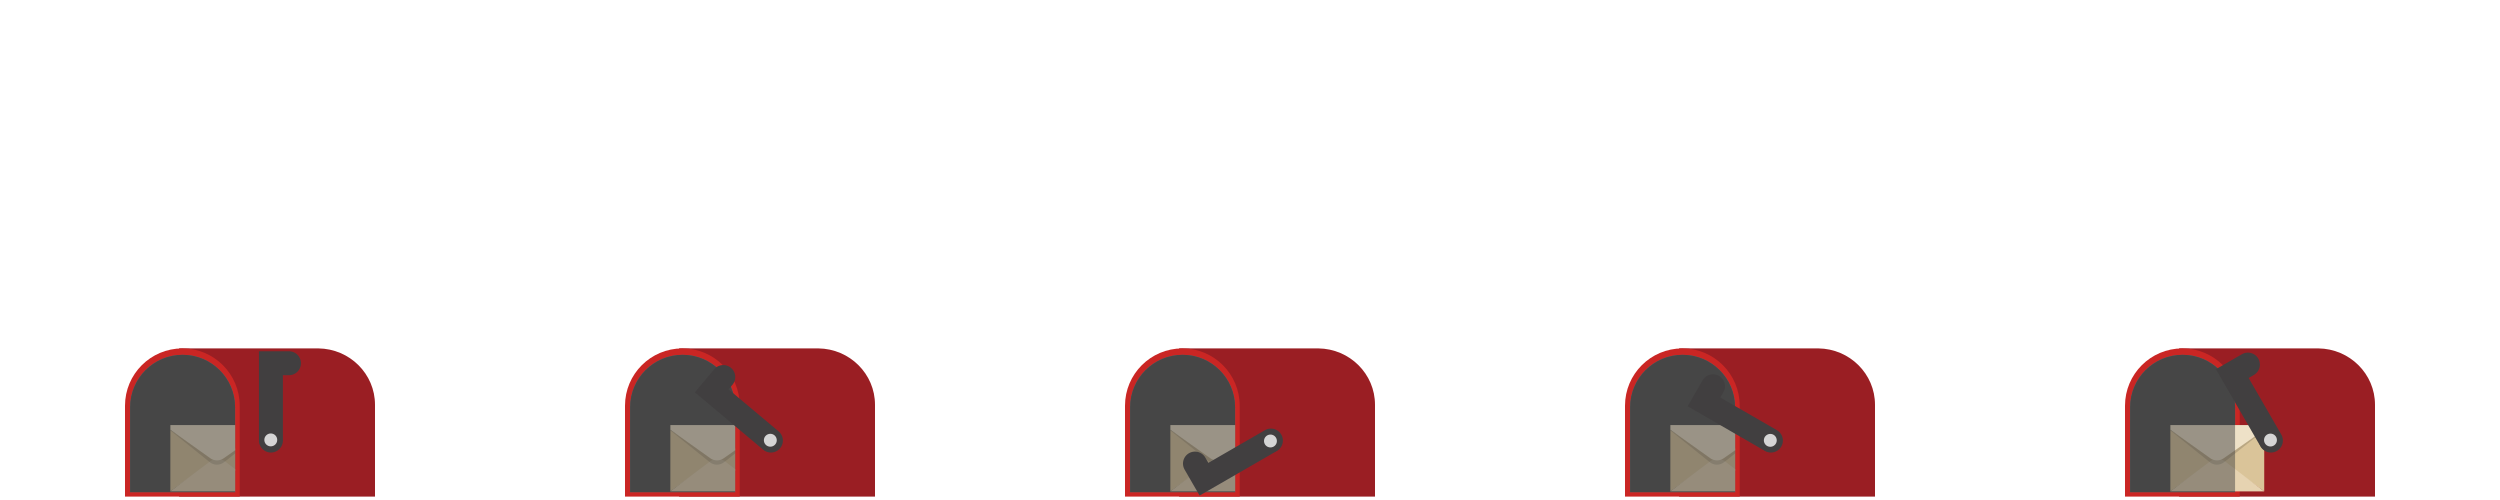 <?xml version="1.0" encoding="utf-8"?>
<!-- Generator: Adobe Illustrator 28.1.0, SVG Export Plug-In . SVG Version: 6.00 Build 0)  -->
<svg version="1.1" id="레이어_1" xmlns="http://www.w3.org/2000/svg" xmlns:xlink="http://www.w3.org/1999/xlink" x="0px"
	 y="0px" viewBox="0 0 1000 200" style="enable-background:new 0 0 1000 200;" xml:space="preserve">
<style type="text/css">
	.st0{fill-rule:evenodd;clip-rule:evenodd;fill:#9A1E23;}
	.st1{fill:#CA2624;}
	.st2{fill:#727272;}
	.st3{fill:#474747;}
	.st4{clip-path:url(#SVGID_00000027567208622561523460000017280237904136260992_);}
	.st5{fill:#DAC499;}
	.st6{fill:#E6D3B1;}
	.st7{fill:#040000;fill-opacity:0.15;}
	.st8{fill:#EEE1C7;}
	.st9{fill:#474747;fill-opacity:0.5;}
	.st10{fill:#413F40;}
	.st11{fill:none;stroke:#413F40;stroke-width:9.58;stroke-linecap:round;}
	.st12{fill:#D5D5D5;}
	.st13{clip-path:url(#SVGID_00000132778363951734663090000013481186255715649172_);}
	.st14{clip-path:url(#SVGID_00000182528418390927143870000013455303190835652746_);}
	.st15{clip-path:url(#SVGID_00000157283342148880714380000011874655241890678454_);}
</style>
<g>
	<path class="st0" d="M127.32,139.36H71.65v59.28h32.47H150v-36.73C150,149.54,139.87,139.5,127.32,139.36L127.32,139.36z"/>
	<path class="st1" d="M50,162.3c0-12.67,10.27-22.94,22.94-22.94s22.94,10.27,22.94,22.94v36.34H50V162.3z"/>
	<path class="st2" d="M52.05,162.92c0-11.59,9.4-20.99,20.99-20.99s20.99,9.4,20.99,20.99v33.94H52.05V162.92z"/>
	<g>
		<path class="st3" d="M52.05,162.92c0-11.59,9.4-20.99,20.99-20.99s20.99,9.4,20.99,20.99v33.94H52.05V162.92z"/>
	</g>
	<g>
		<defs>
			<rect id="SVGID_1_" x="63.7" y="161.48" width="30.33" height="35.08"/>
		</defs>
		<clipPath id="SVGID_00000142142433517721771600000014142275263480656827_">
			<use xlink:href="#SVGID_1_"  style="overflow:visible;"/>
		</clipPath>
		<g style="clip-path:url(#SVGID_00000142142433517721771600000014142275263480656827_);">
			<path class="st5" d="M105.69,171.88v24.65l-18.34-12.91L105.69,171.88z"/>
			<path class="st5" d="M68.14,171.88v24.65l18.34-12.91L68.14,171.88z"/>
			<path class="st6" d="M105.69,196.56H68.1l16.14-12.15c1.66-1.25,3.95-1.24,5.6,0.02L105.69,196.56z"/>
			<path class="st7" d="M83.87,184.84l-15.76-12.7v-2.11h37.59v2.11l-16.05,12.72C87.95,186.21,85.55,186.2,83.87,184.84z"/>
			<path class="st8" d="M84.12,183.3l-15.98-11.4v-1.87h37.59v1.87l-16.27,11.42C87.86,184.45,85.72,184.44,84.12,183.3z"/>
		</g>
	</g>
	<g>
		<path class="st9" d="M52.05,162.92c0-11.59,9.4-20.99,20.99-20.99s20.99,9.4,20.99,20.99v33.94H52.05V162.92z"/>
	</g>
	<circle class="st10" cx="108.31" cy="175.96" r="4.64"/>
	<path class="st11" d="M108.37,176.22v-30.93h7.22"/>
	<ellipse class="st12" cx="108.31" cy="175.96" rx="2.58" ry="2.58"/>
</g>
<g>
	<path class="st0" d="M327.32,139.36h-55.67v59.28h32.47H350v-36.73C350,149.54,339.87,139.5,327.32,139.36L327.32,139.36z"/>
	<path class="st1" d="M250,162.3c0-12.67,10.27-22.94,22.94-22.94s22.94,10.27,22.94,22.94v36.34H250V162.3z"/>
	<path class="st2" d="M252.05,162.92c0-11.59,9.4-20.99,20.99-20.99s20.99,9.4,20.99,20.99v33.94h-41.97L252.05,162.92
		L252.05,162.92z"/>
	<g>
		<path class="st3" d="M252.05,162.92c0-11.59,9.4-20.99,20.99-20.99s20.99,9.4,20.99,20.99v33.94h-41.97L252.05,162.92
			L252.05,162.92z"/>
	</g>
	<g>
		<defs>
			<rect id="SVGID_00000101820423336729860960000013651916695925521041_" x="263.7" y="161.78" width="30.33" height="35.08"/>
		</defs>
		<clipPath id="SVGID_00000093897490296158737860000016320253894234525092_">
			<use xlink:href="#SVGID_00000101820423336729860960000013651916695925521041_"  style="overflow:visible;"/>
		</clipPath>
		<g style="clip-path:url(#SVGID_00000093897490296158737860000016320253894234525092_);">
			<path class="st5" d="M305.69,171.88v24.65l-18.34-12.91L305.69,171.88z"/>
			<path class="st5" d="M268.14,171.88v24.65l18.34-12.91L268.14,171.88z"/>
			<path class="st6" d="M305.69,196.56H268.1l16.14-12.15c1.66-1.25,3.95-1.24,5.6,0.02L305.69,196.56z"/>
			<path class="st7" d="M283.87,184.84l-15.76-12.7v-2.11h37.59v2.11l-16.05,12.72C287.95,186.21,285.55,186.2,283.87,184.84z"/>
			<path class="st8" d="M284.12,183.3l-15.98-11.4v-1.87h37.59v1.87l-16.27,11.42C287.86,184.45,285.72,184.44,284.12,183.3z"/>
		</g>
	</g>
	<g>
		<path class="st9" d="M252.05,162.92c0-11.59,9.4-20.99,20.99-20.99s20.99,9.4,20.99,20.99v33.94h-41.97L252.05,162.92
			L252.05,162.92z"/>
	</g>
	<circle class="st10" cx="308.13" cy="176.1" r="4.64"/>
	<path class="st11" d="M308.37,176.22l-23.69-19.88l4.64-5.53"/>
	<ellipse class="st12" cx="308.13" cy="176.1" rx="2.58" ry="2.58"/>
</g>
<g>
	<path class="st0" d="M527.32,139.36h-55.67v59.28h32.47H550v-36.73C550,149.54,539.87,139.5,527.32,139.36L527.32,139.36z"/>
	<path class="st1" d="M450,162.3c0-12.67,10.27-22.94,22.94-22.94s22.94,10.27,22.94,22.94v36.34H450V162.3z"/>
	<path class="st2" d="M452.05,162.92c0-11.59,9.4-20.99,20.99-20.99s20.99,9.4,20.99,20.99v33.94h-41.97L452.05,162.92
		L452.05,162.92z"/>
	<g>
		<path class="st3" d="M452.05,162.92c0-11.59,9.4-20.99,20.99-20.99s20.99,9.4,20.99,20.99v33.94h-41.97L452.05,162.92
			L452.05,162.92z"/>
	</g>
	<g>
		<defs>
			<rect id="SVGID_00000112629171122545272280000011066412931686914704_" x="463.7" y="161.78" width="30.33" height="35.08"/>
		</defs>
		<clipPath id="SVGID_00000069386641645300658230000016584863494461301893_">
			<use xlink:href="#SVGID_00000112629171122545272280000011066412931686914704_"  style="overflow:visible;"/>
		</clipPath>
		<g style="clip-path:url(#SVGID_00000069386641645300658230000016584863494461301893_);">
			<path class="st5" d="M505.69,171.88v24.65l-18.34-12.91L505.69,171.88z"/>
			<path class="st5" d="M468.14,171.88v24.65l18.34-12.91L468.14,171.88z"/>
			<path class="st6" d="M505.69,196.56H468.1l16.14-12.15c1.66-1.25,3.95-1.24,5.6,0.02L505.69,196.56z"/>
			<path class="st7" d="M483.87,184.84l-15.76-12.7v-2.11h37.59v2.11l-16.05,12.72C487.95,186.21,485.55,186.2,483.87,184.84z"/>
			<path class="st8" d="M484.12,183.3l-15.98-11.4v-1.87h37.59v1.87l-16.27,11.42C487.86,184.45,485.72,184.44,484.12,183.3z"/>
		</g>
	</g>
	<g>
		<path class="st9" d="M452.05,162.92c0-11.59,9.4-20.99,20.99-20.99s20.99,9.4,20.99,20.99v33.94h-41.97L452.05,162.92
			L452.05,162.92z"/>
	</g>
	<circle class="st10" cx="508.18" cy="176.4" r="4.64"/>
	<path class="st11" d="M508.37,176.22l-26.78,15.46l-3.61-6.25"/>
	<ellipse class="st12" cx="508.18" cy="176.4" rx="2.58" ry="2.58"/>
</g>
<g>
	<path class="st0" d="M727.32,139.36h-55.67v59.28h32.47H750v-36.73C750,149.54,739.87,139.5,727.32,139.36L727.32,139.36z"/>
	<path class="st1" d="M650,162.3c0-12.67,10.27-22.94,22.94-22.94s22.94,10.27,22.94,22.94v36.34H650V162.3z"/>
	<path class="st2" d="M652.05,162.92c0-11.59,9.4-20.99,20.99-20.99s20.99,9.4,20.99,20.99v33.94h-41.97L652.05,162.92
		L652.05,162.92z"/>
	<g>
		<path class="st3" d="M652.05,162.92c0-11.59,9.4-20.99,20.99-20.99s20.99,9.4,20.99,20.99v33.94h-41.97L652.05,162.92
			L652.05,162.92z"/>
	</g>
	<g>
		<defs>
			<rect id="SVGID_00000110444251102787765180000007447365226334681743_" x="663.7" y="161.78" width="30.33" height="35.08"/>
		</defs>
		<clipPath id="SVGID_00000031189670088005747360000011140755004332132025_">
			<use xlink:href="#SVGID_00000110444251102787765180000007447365226334681743_"  style="overflow:visible;"/>
		</clipPath>
		<g style="clip-path:url(#SVGID_00000031189670088005747360000011140755004332132025_);">
			<path class="st5" d="M705.69,171.88v24.65l-18.34-12.91L705.69,171.88z"/>
			<path class="st5" d="M668.14,171.88v24.65l18.34-12.91L668.14,171.88z"/>
			<path class="st6" d="M705.69,196.56H668.1l16.14-12.15c1.66-1.25,3.95-1.24,5.6,0.02L705.69,196.56z"/>
			<path class="st7" d="M683.87,184.84l-15.76-12.7v-2.11h37.59v2.11l-16.05,12.72C687.95,186.21,685.55,186.2,683.87,184.84z"/>
			<path class="st8" d="M684.12,183.3l-15.98-11.4v-1.87h37.59v1.87l-16.27,11.42C687.86,184.45,685.72,184.44,684.12,183.3z"/>
		</g>
	</g>
	<g>
		<path class="st9" d="M652.05,162.92c0-11.59,9.4-20.99,20.99-20.99s20.99,9.4,20.99,20.99v33.94h-41.97L652.05,162.92
			L652.05,162.92z"/>
	</g>
	<circle class="st10" cx="708.12" cy="176.14" r="4.64"/>
	<path class="st11" d="M708.37,176.22l-26.78-15.46l3.61-6.25"/>
	<ellipse class="st12" cx="708.12" cy="176.14" rx="2.58" ry="2.58"/>
</g>
<g>
	<path class="st0" d="M927.32,139.36h-55.67v59.28h32.47H950v-36.73C950,149.54,939.87,139.5,927.32,139.36L927.32,139.36z"/>
	<path class="st1" d="M850,162.3c0-12.67,10.27-22.94,22.94-22.94s22.94,10.27,22.94,22.94v36.34H850V162.3z"/>
	<path class="st2" d="M852.05,162.92c0-11.59,9.4-20.99,20.99-20.99s20.99,9.4,20.99,20.99v33.94h-41.97L852.05,162.92
		L852.05,162.92z"/>
	<g>
		<path class="st3" d="M852.05,162.92c0-11.59,9.4-20.99,20.99-20.99s20.99,9.4,20.99,20.99v33.94h-41.97L852.05,162.92
			L852.05,162.92z"/>
	</g>
	<g>
		<path class="st5" d="M905.69,171.88v24.65l-18.34-12.91L905.69,171.88z"/>
		<path class="st5" d="M868.14,171.88v24.65l18.34-12.91L868.14,171.88z"/>
		<path class="st6" d="M905.69,196.56H868.1l16.14-12.15c1.66-1.25,3.95-1.24,5.6,0.02L905.69,196.56z"/>
		<path class="st7" d="M883.87,184.84l-15.76-12.7v-2.11h37.59v2.11l-16.05,12.72C887.95,186.21,885.55,186.2,883.87,184.84z"/>
		<path class="st8" d="M884.12,183.3l-15.98-11.4v-1.87h37.59v1.87l-16.27,11.42C887.86,184.45,885.72,184.44,884.12,183.3z"/>
	</g>
	<g>
		<path class="st9" d="M852.05,162.92c0-11.59,9.4-20.99,20.99-20.99s20.99,9.4,20.99,20.99v33.94h-41.97L852.05,162.92
			L852.05,162.92z"/>
	</g>
	<circle class="st10" cx="908.19" cy="176.02" r="4.64"/>
	<path class="st11" d="M908.37,176.22l-15.46-26.78l6.25-3.61"/>
	<ellipse class="st12" cx="908.19" cy="176.02" rx="2.58" ry="2.58"/>
</g>
</svg>
